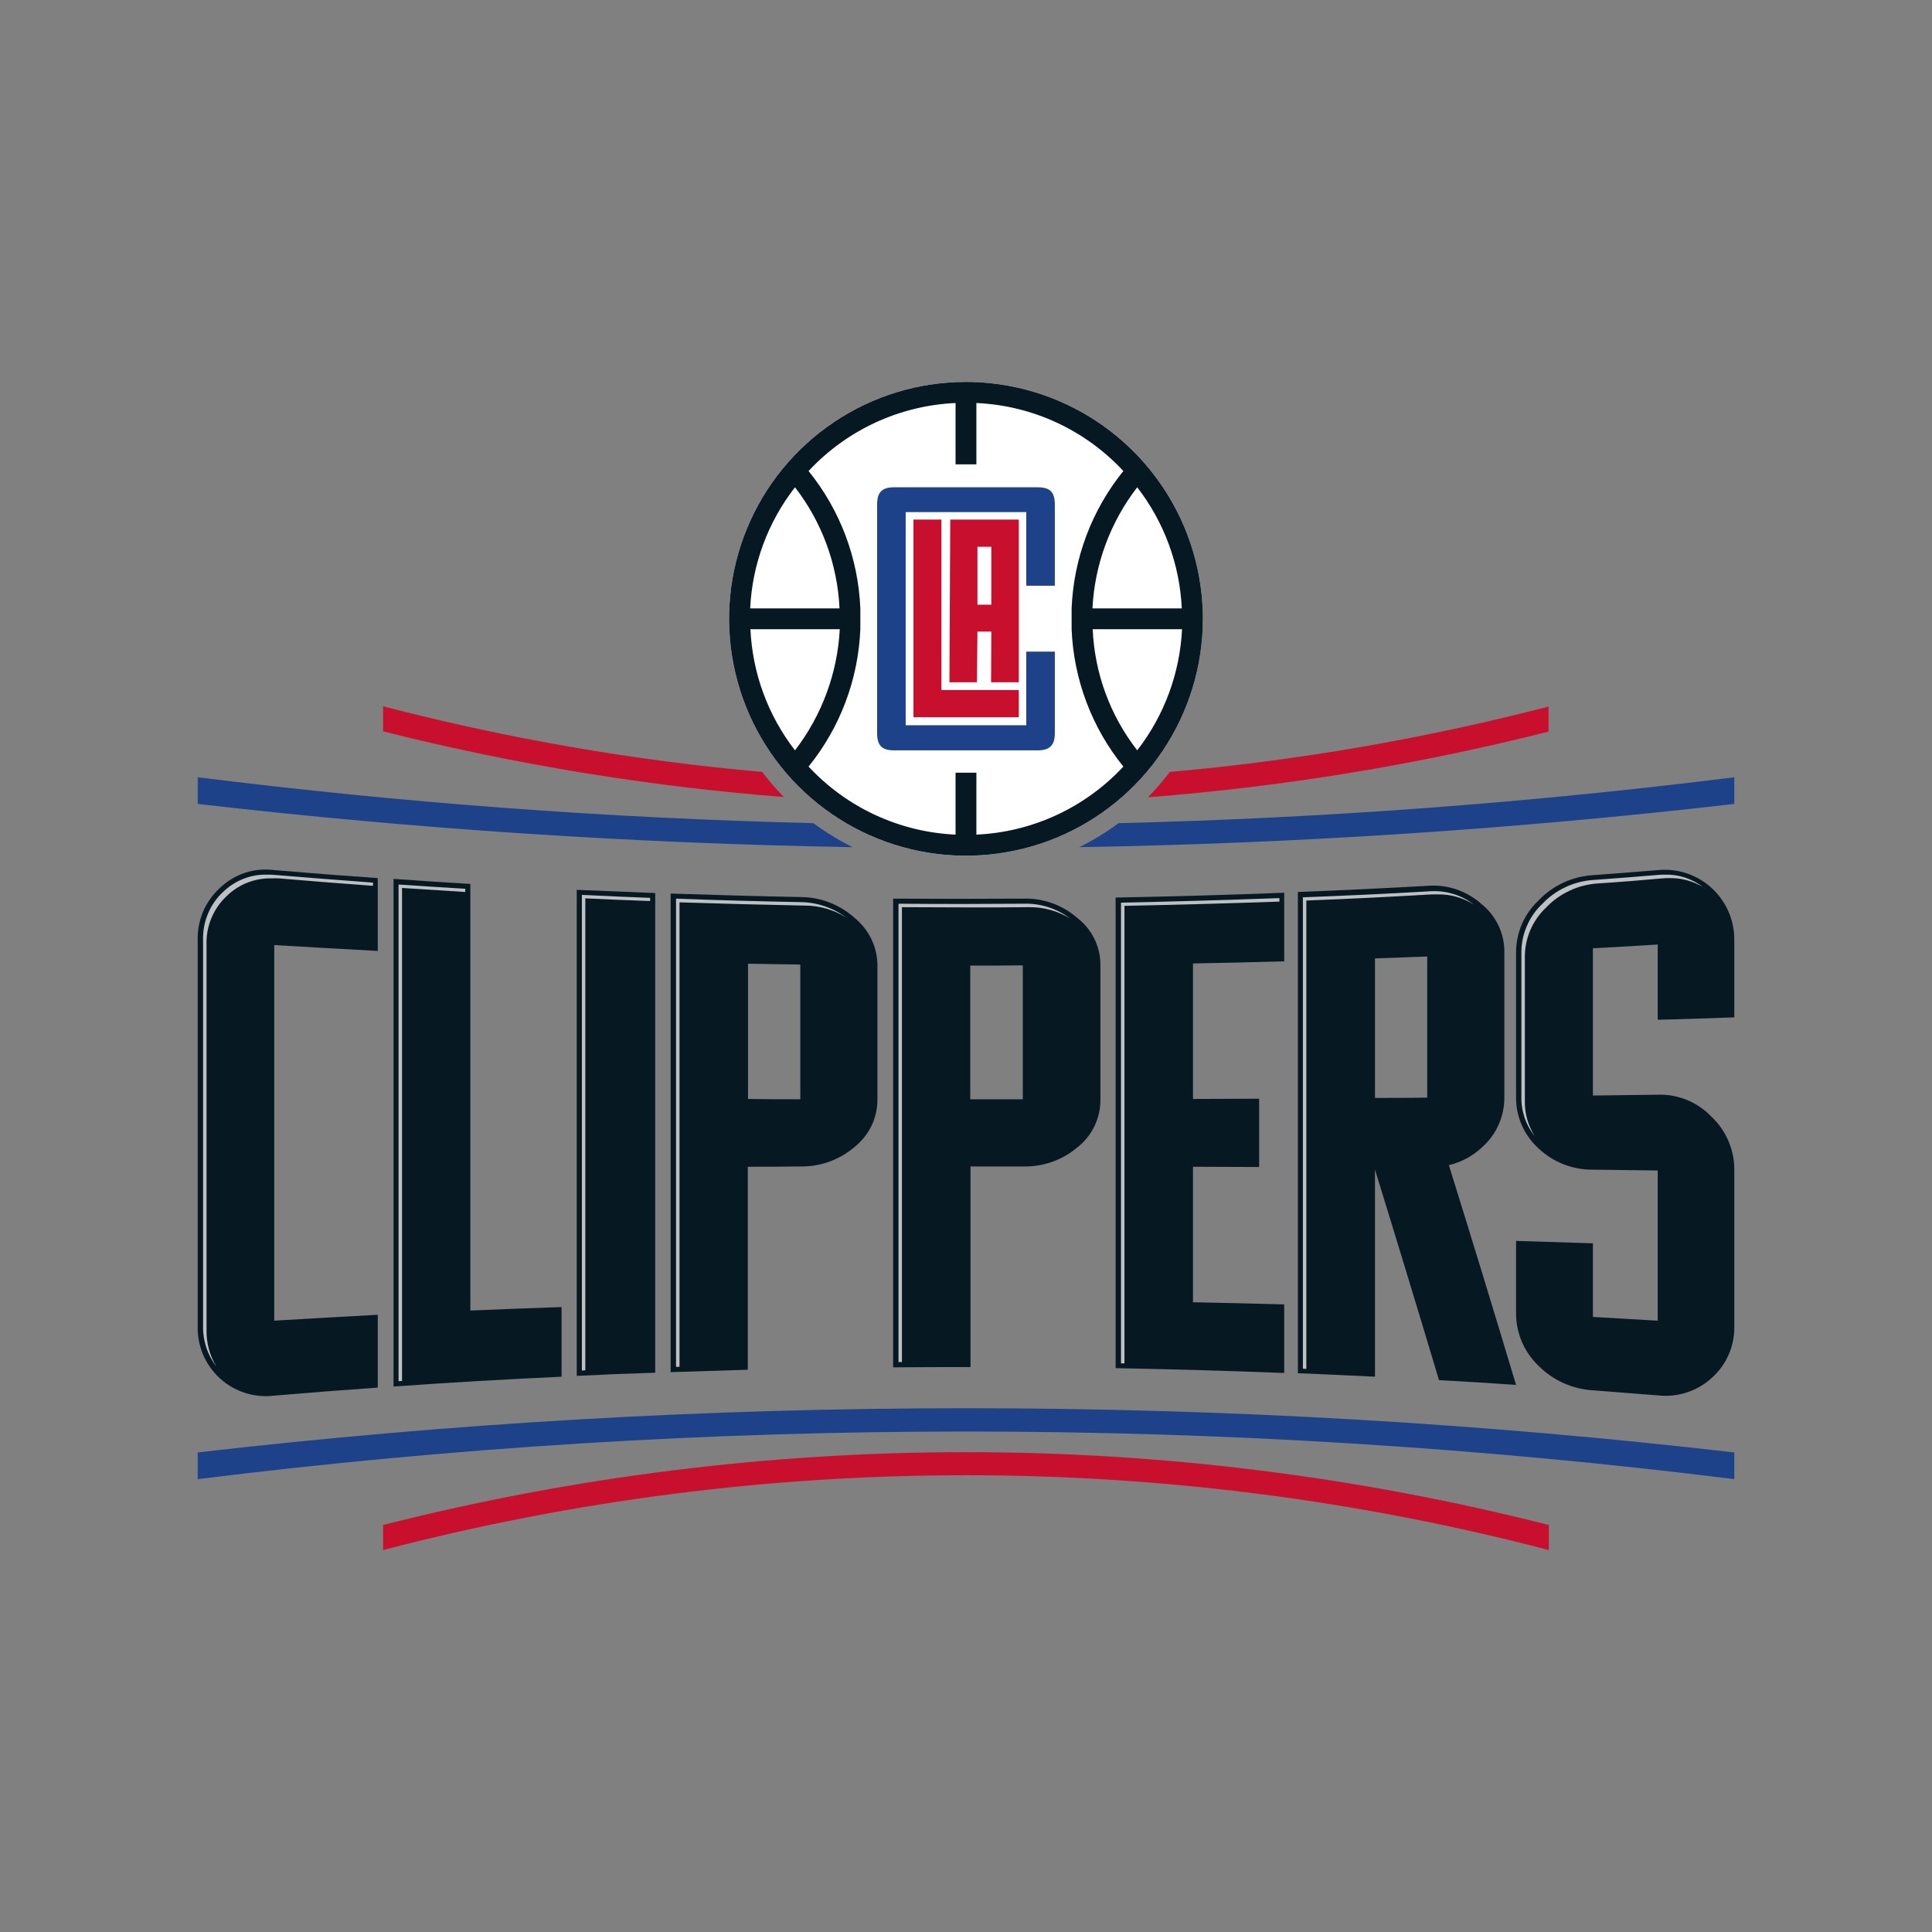 <svg width="45" height="45" viewBox="0 0 45 45" fill="none" xmlns="http://www.w3.org/2000/svg">
<rect x="0" y="0" width="45" height="45" fill="#808080" stroke="none"/>
<path d="M5.121 20.683C4.952 20.837 4.819 21.025 4.73 21.235C4.641 21.445 4.599 21.672 4.605 21.9V30.873C4.597 31.102 4.639 31.331 4.727 31.544C4.816 31.756 4.95 31.946 5.119 32.102C5.289 32.257 5.49 32.374 5.709 32.444C5.929 32.514 6.16 32.535 6.388 32.507C7.19 32.438 7.998 32.376 8.799 32.32V30.624C7.998 30.668 7.19 30.711 6.388 30.761V22.012C7.19 22.062 7.998 22.105 8.799 22.149V20.453C7.998 20.397 7.19 20.335 6.388 20.266C6.16 20.236 5.927 20.257 5.707 20.329C5.488 20.402 5.287 20.522 5.121 20.683Z" fill="#061922"/>
<path d="M10.955 20.589C10.358 20.552 9.762 20.515 9.166 20.471V32.295C10.47 32.202 11.775 32.126 13.08 32.066V30.444C12.372 30.469 11.663 30.494 10.955 30.525V20.589Z" fill="#061922"/>
<path d="M13.434 32.047C14.043 32.016 14.652 31.991 15.261 31.973V20.801L13.434 20.726V32.047Z" fill="#061922"/>
<path d="M18.641 20.894C17.635 20.875 16.628 20.844 15.621 20.813V31.96C16.218 31.941 16.821 31.923 17.417 31.904V27.176C17.827 27.176 18.231 27.176 18.635 27.169C19.099 27.179 19.55 27.018 19.903 26.716C20.07 26.583 20.206 26.414 20.299 26.222C20.391 26.029 20.439 25.817 20.437 25.604V22.485C20.436 22.272 20.387 22.062 20.295 21.871C20.202 21.68 20.068 21.511 19.903 21.378C19.557 21.067 19.107 20.894 18.641 20.894ZM18.641 25.604C18.231 25.604 17.827 25.604 17.423 25.597V22.447C17.834 22.453 18.237 22.46 18.641 22.466V25.604Z" fill="#061922"/>
<path d="M34.505 26.735C34.675 26.588 34.812 26.406 34.904 26.201C34.996 25.995 35.042 25.773 35.039 25.548V22.199C35.044 21.98 34.999 21.763 34.906 21.564C34.813 21.366 34.676 21.192 34.505 21.055C34.334 20.903 34.134 20.787 33.917 20.714C33.701 20.641 33.471 20.614 33.243 20.633C32.237 20.689 31.236 20.738 30.23 20.776V31.985C30.826 32.01 31.429 32.035 32.026 32.066V27.244C32.523 28.853 33.02 30.487 33.517 32.146C34.113 32.177 34.71 32.215 35.312 32.258C34.791 30.518 34.269 28.816 33.747 27.138C34.03 27.072 34.291 26.933 34.505 26.735ZM32.026 22.323C32.429 22.311 32.839 22.292 33.243 22.279V25.566C32.839 25.573 32.429 25.573 32.026 25.573V22.323Z" fill="#061922"/>
<path d="M23.823 20.931C22.816 20.937 21.81 20.937 20.803 20.931V31.848C21.406 31.842 22.002 31.842 22.605 31.842V27.169H23.829C24.292 27.181 24.744 27.022 25.097 26.722C25.265 26.59 25.4 26.421 25.493 26.228C25.585 26.035 25.633 25.824 25.631 25.61V22.478C25.632 22.267 25.584 22.059 25.491 21.869C25.399 21.68 25.264 21.514 25.097 21.385C24.746 21.076 24.29 20.913 23.823 20.931ZM23.823 25.604H22.599V22.491C23.009 22.491 23.413 22.491 23.823 22.485V25.604Z" fill="#061922"/>
<path d="M25.985 31.867C27.296 31.892 28.601 31.929 29.912 31.979V30.382C29.204 30.363 28.496 30.345 27.787 30.332V27.176C28.191 27.176 28.918 27.182 29.328 27.182V25.591C28.924 25.591 28.197 25.597 27.787 25.597V22.441C28.496 22.429 29.204 22.41 29.912 22.391V20.794C28.608 20.844 27.299 20.881 25.985 20.906V31.867Z" fill="#061922"/>
<path d="M40.395 23.696V21.901C40.398 21.672 40.352 21.446 40.261 21.236C40.171 21.027 40.037 20.839 39.869 20.685C39.7 20.53 39.501 20.413 39.285 20.341C39.068 20.269 38.839 20.244 38.611 20.267C38.108 20.31 37.605 20.347 37.102 20.384C36.617 20.414 36.161 20.627 35.828 20.981C35.663 21.137 35.533 21.325 35.444 21.533C35.356 21.742 35.311 21.966 35.312 22.193V25.548C35.309 25.772 35.353 25.994 35.442 26.2C35.531 26.405 35.662 26.59 35.828 26.741C36.17 27.069 36.627 27.249 37.102 27.244L38.611 27.263V30.761C38.108 30.73 37.605 30.705 37.102 30.674V28.959L35.312 28.903V30.581C35.311 30.809 35.356 31.035 35.444 31.246C35.533 31.456 35.663 31.646 35.828 31.805C36.166 32.149 36.62 32.355 37.102 32.383C37.605 32.42 38.108 32.463 38.611 32.501C38.837 32.527 39.066 32.505 39.283 32.435C39.499 32.366 39.699 32.25 39.867 32.097C40.04 31.944 40.178 31.754 40.269 31.541C40.36 31.328 40.403 31.098 40.395 30.867V27.275C40.4 27.04 40.355 26.806 40.264 26.588C40.173 26.371 40.038 26.175 39.867 26.014C39.706 25.844 39.511 25.71 39.295 25.621C39.078 25.532 38.845 25.49 38.611 25.498C38.108 25.504 37.605 25.511 37.102 25.517V22.087C37.605 22.062 38.108 22.031 38.611 22V23.752C39.208 23.74 39.804 23.715 40.395 23.696Z" fill="#061922"/>
<path d="M6.494 20.459C7.203 20.521 7.942 20.577 8.688 20.633V20.558C7.923 20.502 7.147 20.44 6.389 20.378C6.333 20.373 6.277 20.371 6.221 20.372C6.035 20.367 5.849 20.4 5.676 20.467C5.502 20.534 5.343 20.635 5.208 20.763C5.052 20.906 4.928 21.081 4.846 21.277C4.763 21.472 4.724 21.682 4.73 21.894V30.866C4.72 31.214 4.83 31.553 5.04 31.829C4.883 31.572 4.803 31.274 4.811 30.972V22.006C4.803 21.791 4.843 21.576 4.927 21.378C5.01 21.18 5.136 21.002 5.295 20.857C5.432 20.726 5.594 20.623 5.771 20.555C5.948 20.487 6.137 20.454 6.327 20.459C6.383 20.456 6.439 20.456 6.494 20.459Z" fill="#BEC0C2"/>
<path d="M10.837 20.776V20.701C10.321 20.67 9.799 20.639 9.283 20.602V32.171L9.364 32.165V20.683H9.377C9.849 20.714 10.34 20.745 10.837 20.776Z" fill="#BEC0C2"/>
<path d="M15.143 20.987V20.913C14.621 20.894 14.087 20.869 13.553 20.844V31.923L13.633 31.916V20.925H13.646C14.137 20.95 14.64 20.968 15.143 20.987Z" fill="#BEC0C2"/>
<path d="M18.747 21.093C19.088 21.093 19.422 21.19 19.71 21.372C19.401 21.142 19.027 21.015 18.641 21.012C17.678 20.993 16.703 20.968 15.746 20.931V31.836H15.827V21.018H15.839C16.802 21.049 17.784 21.074 18.747 21.093Z" fill="#BEC0C2"/>
<path d="M33.472 20.832C33.775 20.824 34.073 20.906 34.329 21.068C34.053 20.857 33.713 20.747 33.366 20.757C33.327 20.756 33.287 20.758 33.248 20.763C32.298 20.819 31.322 20.863 30.347 20.9V31.879L30.427 31.885V20.975H30.44C31.422 20.937 32.403 20.888 33.354 20.832L33.472 20.832Z" fill="#BEC0C2"/>
<path d="M22.611 21.136C23.052 21.136 23.5 21.136 23.935 21.13H23.953C24.295 21.123 24.631 21.214 24.923 21.391C24.613 21.159 24.235 21.038 23.848 21.049H23.829C23.388 21.049 22.941 21.055 22.506 21.055C21.99 21.055 21.456 21.055 20.928 21.049V31.724H21.008V21.13H21.021C21.549 21.13 22.083 21.136 22.611 21.136Z" fill="#BEC0C2"/>
<path d="M29.794 20.919C28.576 20.962 27.334 21 26.11 21.024V31.755H26.191V21.099H26.203C27.39 21.074 28.601 21.043 29.8 21V20.919H29.794Z" fill="#BEC0C2"/>
<path d="M38.723 20.459C38.777 20.454 38.831 20.452 38.885 20.453C39.16 20.447 39.432 20.521 39.667 20.664C39.414 20.467 39.1 20.364 38.779 20.372C38.727 20.371 38.675 20.373 38.623 20.378C38.12 20.422 37.617 20.459 37.114 20.496C36.66 20.525 36.233 20.725 35.921 21.055C35.767 21.201 35.645 21.376 35.562 21.571C35.478 21.765 35.435 21.975 35.436 22.186V25.542C35.427 25.875 35.537 26.201 35.747 26.461C35.592 26.218 35.512 25.935 35.517 25.647V22.292C35.516 22.077 35.559 21.864 35.643 21.666C35.728 21.469 35.852 21.291 36.008 21.142C36.326 20.808 36.759 20.606 37.219 20.577C37.716 20.546 38.22 20.503 38.723 20.459Z" fill="#BEC0C2"/>
<path d="M4.605 34.452C16.489 32.973 28.511 32.973 40.395 34.452V33.83C28.504 32.457 16.495 32.457 4.605 33.83L4.605 34.452Z" fill="#1D428A"/>
<path d="M8.923 36.104C17.825 33.78 27.174 33.78 36.076 36.104V35.52C27.166 33.258 17.833 33.258 8.923 35.52C8.923 35.713 8.923 35.912 8.923 36.104Z" fill="#C8102E"/>
<path d="M18.946 19.173C14.151 19.056 9.365 18.7 4.605 18.104L4.605 18.725C9.663 19.309 14.758 19.645 19.859 19.732C19.539 19.572 19.234 19.385 18.946 19.173Z" fill="#1D428A"/>
<path d="M26.054 19.173C25.766 19.385 25.461 19.572 25.141 19.732C30.242 19.645 35.337 19.309 40.395 18.725V18.104C35.635 18.7 30.849 19.056 26.054 19.173Z" fill="#1D428A"/>
<path d="M17.753 17.98C14.772 17.716 11.819 17.204 8.923 16.451V17.035C11.986 17.807 15.108 18.318 18.256 18.564C18.077 18.379 17.909 18.184 17.753 17.98Z" fill="#C8102E"/>
<path d="M27.246 17.98C27.09 18.188 26.92 18.385 26.737 18.57C29.885 18.326 33.007 17.814 36.069 17.041V16.457C33.175 17.206 30.224 17.716 27.246 17.98Z" fill="#C8102E"/>
<path d="M16.982 14.413C16.982 13.322 17.305 12.255 17.912 11.348C18.518 10.441 19.38 9.733 20.388 9.316C21.396 8.898 22.505 8.789 23.576 9.002C24.646 9.215 25.629 9.74 26.401 10.512C27.172 11.283 27.698 12.267 27.911 13.337C28.124 14.407 28.014 15.517 27.597 16.525C27.179 17.533 26.472 18.395 25.565 19.001C24.657 19.607 23.591 19.931 22.499 19.931C21.775 19.931 21.057 19.788 20.388 19.511C19.718 19.234 19.11 18.827 18.598 18.315C18.085 17.803 17.679 17.194 17.402 16.525C17.124 15.855 16.982 15.138 16.982 14.413Z" fill="white"/>
<path d="M22.499 8.896C21.408 8.896 20.341 9.219 19.434 9.826C18.527 10.432 17.819 11.294 17.402 12.302C16.984 13.31 16.875 14.419 17.088 15.49C17.301 16.56 17.826 17.543 18.598 18.315C19.369 19.086 20.353 19.612 21.423 19.825C22.493 20.038 23.603 19.928 24.611 19.511C25.619 19.093 26.481 18.386 27.087 17.479C27.693 16.571 28.017 15.505 28.017 14.413C28.016 12.95 27.434 11.547 26.4 10.513C25.365 9.478 23.962 8.897 22.499 8.896ZM26.488 11.35C27.116 12.161 27.479 13.146 27.526 14.171H25.445C25.497 13.146 25.861 12.162 26.488 11.35ZM18.517 11.35C19.145 12.161 19.507 13.146 19.554 14.171H17.473C17.521 13.145 17.886 12.16 18.517 11.35ZM18.517 17.477C17.888 16.666 17.526 15.68 17.479 14.656H19.56C19.506 15.68 19.142 16.664 18.517 17.477ZM22.742 19.44V17.998H22.257V19.44C20.952 19.381 19.723 18.812 18.833 17.855C19.569 16.946 19.991 15.824 20.039 14.656V14.171C19.991 13.002 19.569 11.88 18.833 10.971C19.723 10.015 20.952 9.446 22.257 9.387V10.816H22.742V9.387C24.047 9.445 25.276 10.014 26.165 10.971C25.43 11.88 25.007 13.002 24.96 14.171V14.656C25.007 15.824 25.43 16.946 26.165 17.855C25.276 18.812 24.047 19.381 22.742 19.44ZM26.488 17.477C25.858 16.667 25.495 15.681 25.451 14.656H27.532C27.482 15.681 27.117 16.666 26.488 17.477Z" fill="#061922"/>
<path d="M21.276 12.102V16.706H23.73V16.072H21.928V12.102H21.276Z" fill="#C8102E"/>
<path d="M24.569 13.643V11.748C24.569 11.462 24.457 11.35 24.171 11.35H20.822C20.542 11.35 20.43 11.468 20.43 11.748V17.079C20.43 17.365 20.542 17.477 20.822 17.477H24.171C24.451 17.477 24.569 17.358 24.569 17.079V15.178H23.904V16.892H21.095V11.928H23.904V13.643L24.569 13.643Z" fill="#1D428A"/>
<path d="M23.73 15.892V12.102H22.133L22.114 15.892H22.755L22.767 14.711H23.09L23.084 15.892H23.73ZM23.09 14.084H22.767V12.736H23.09V14.084Z" fill="#C8102E"/>
</svg>
